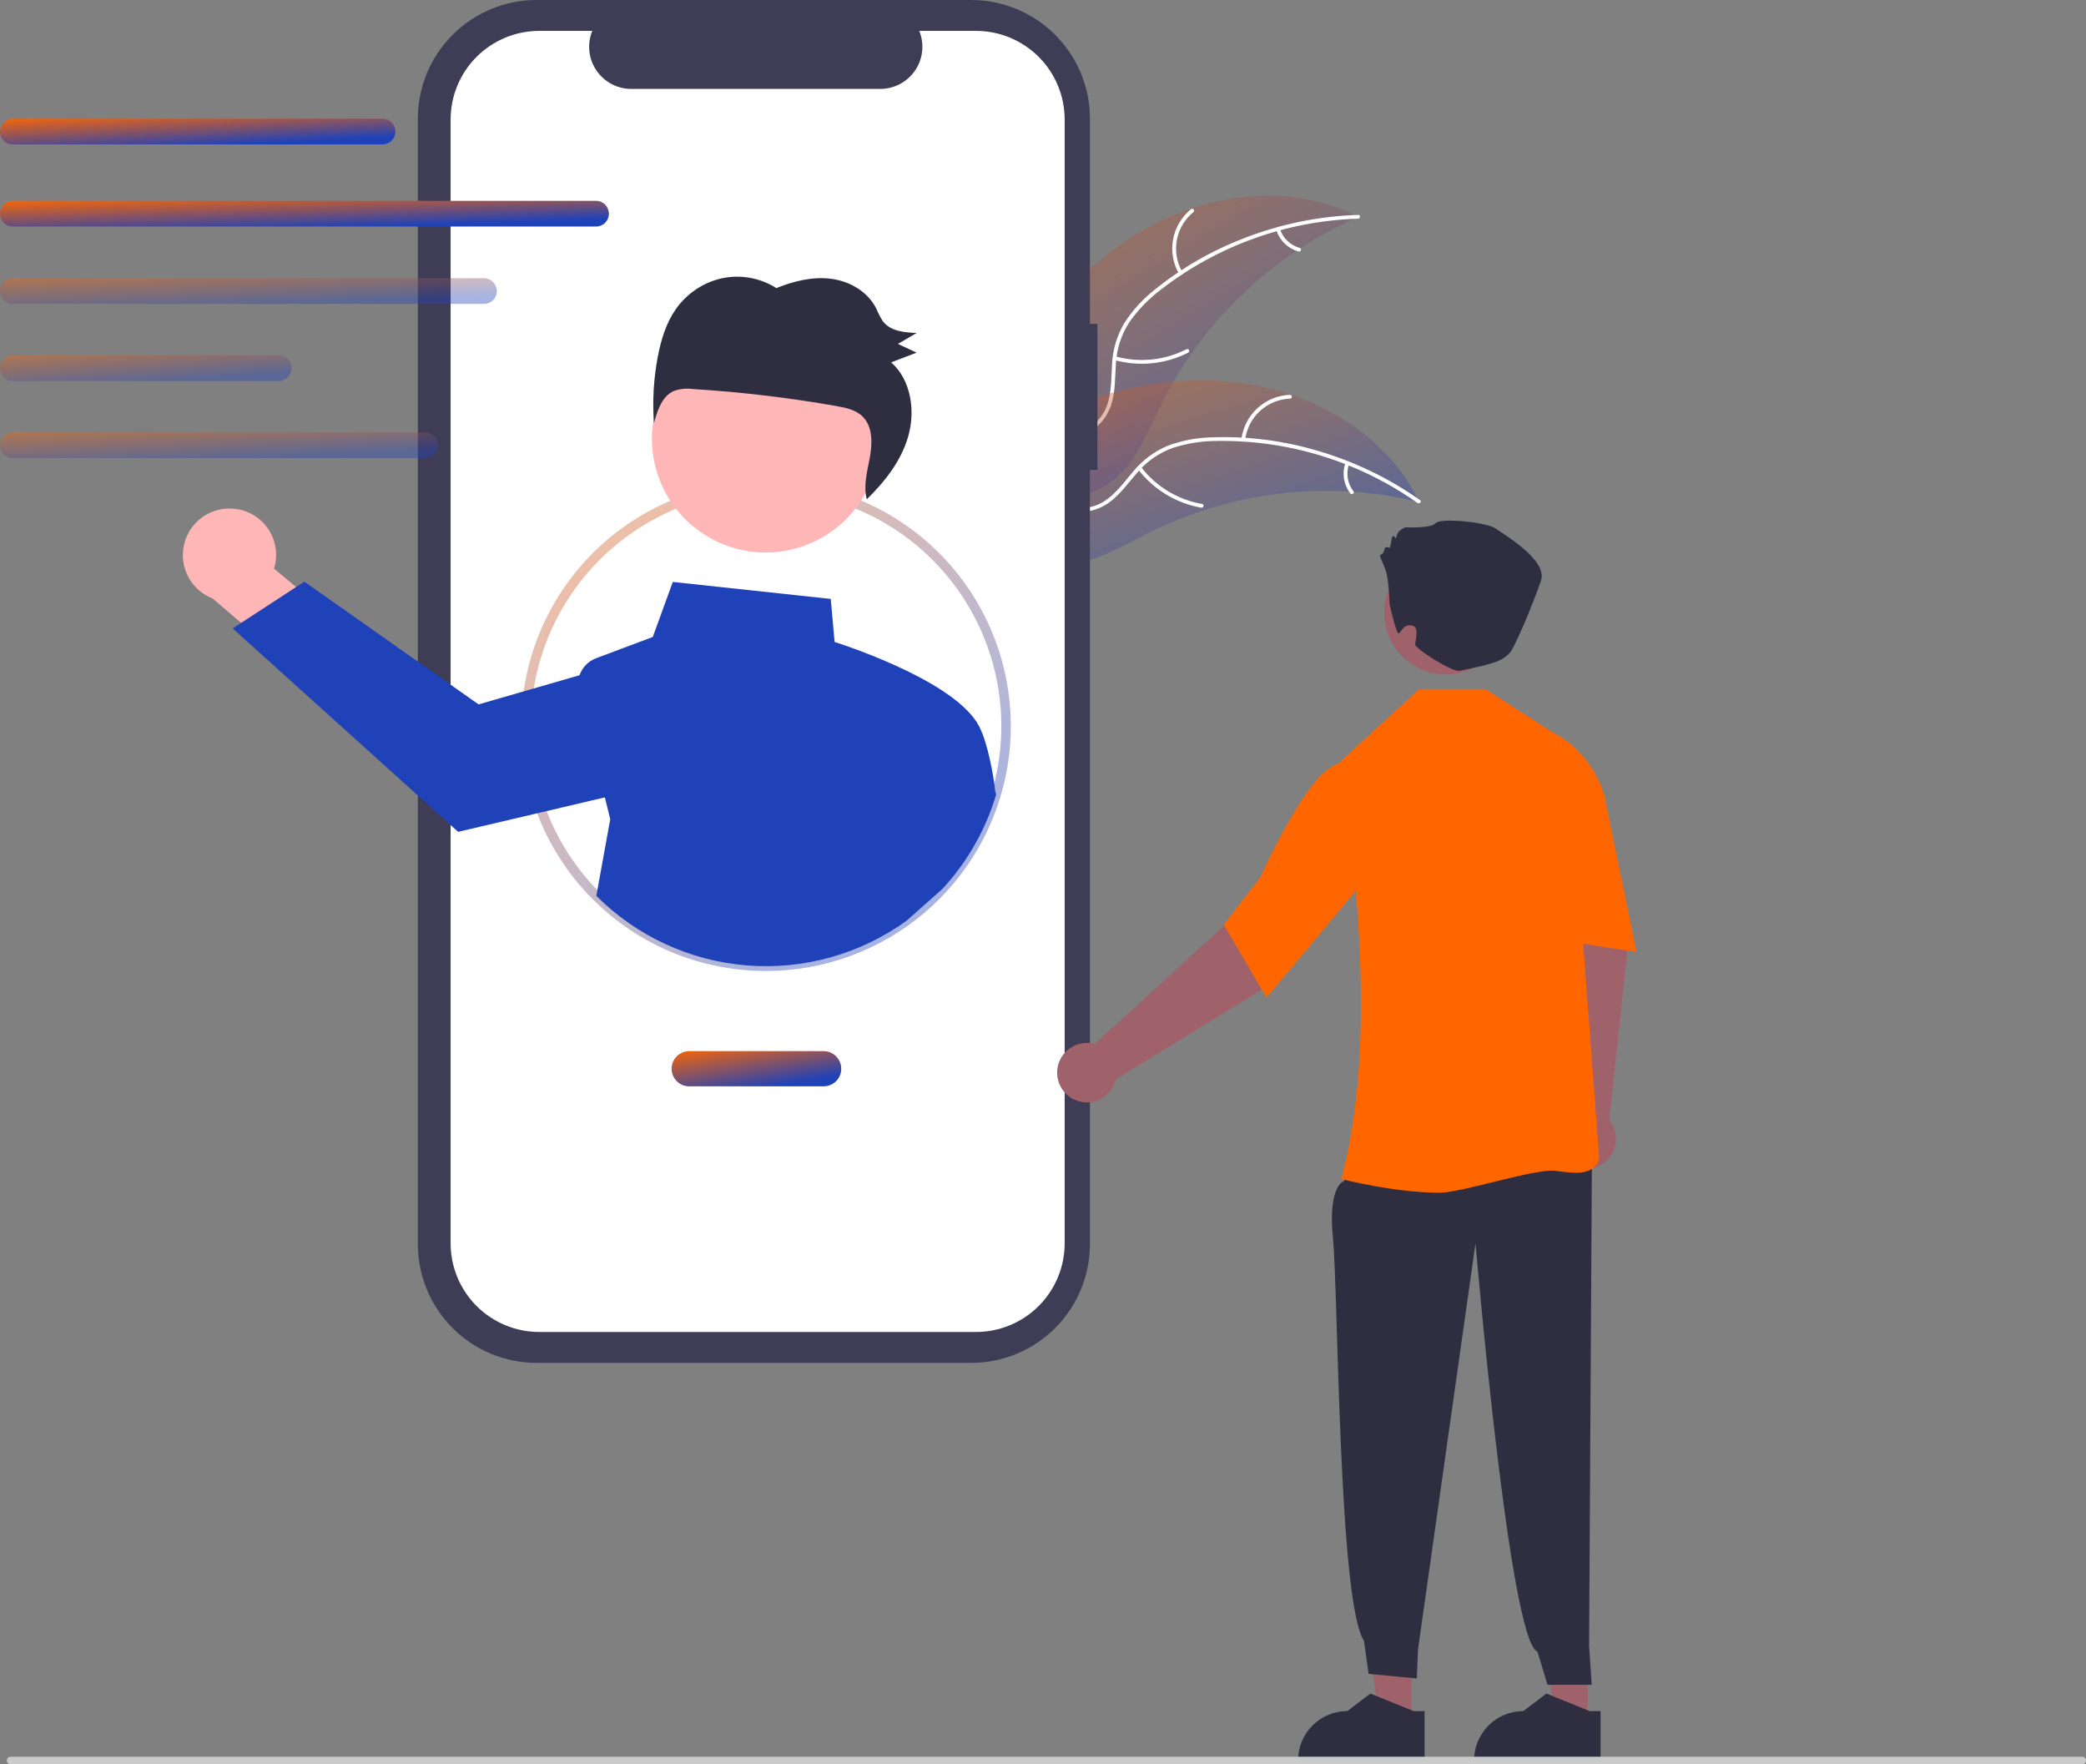 <svg width="590" height="499" viewBox="0 0 590 499" fill="none" xmlns="http://www.w3.org/2000/svg">
<rect x="0" y="0" width="590" height="499" fill="#808080" stroke="none"/>
<g clip-path="url(#clip0_318_256)">
<path d="M315.557 70.089C335.13 55.631 362.687 50.089 384.248 61.368C359.975 71.906 340.212 90.691 328.455 114.397C323.955 123.556 319.902 134.212 310.616 138.445C304.838 141.079 298.018 140.571 292.035 138.444C286.052 136.317 280.729 132.704 275.481 129.129L273.907 128.939C283.247 106.47 295.984 84.547 315.557 70.089Z" fill="url(#paint0_linear_318_256)" fill-opacity="0.4"/>
<path d="M384.074 61.848C363.943 62.479 344.521 69.436 328.569 81.733C325.088 84.319 322.036 87.438 319.526 90.974C317.192 94.498 315.845 98.582 315.624 102.803C315.339 106.734 315.502 110.789 314.266 114.582C313.605 116.515 312.542 118.285 311.148 119.778C309.754 121.271 308.061 122.453 306.178 123.245C301.539 125.342 296.422 125.647 291.409 125.771C285.842 125.909 280.058 125.964 274.996 128.585C274.382 128.903 273.925 127.932 274.538 127.615C283.346 123.055 293.638 126.03 302.896 123.316C307.215 122.05 311.179 119.474 312.914 115.165C314.43 111.396 314.265 107.215 314.52 103.232C314.675 99.112 315.837 95.092 317.904 91.524C320.226 87.871 323.153 84.64 326.558 81.969C334.13 75.834 342.62 70.927 351.716 67.428C362.075 63.378 373.051 61.129 384.169 60.78C384.857 60.758 384.758 61.827 384.074 61.848V61.848Z" fill="white"/>
<path d="M333.472 77.471C331.772 74.515 331.178 71.05 331.797 67.697C332.416 64.343 334.207 61.319 336.85 59.164C337.386 58.729 338.086 59.542 337.549 59.977C335.084 61.98 333.416 64.797 332.847 67.921C332.277 71.045 332.843 74.27 334.442 77.013C334.789 77.61 333.817 78.064 333.472 77.471V77.471Z" fill="white"/>
<path d="M315.505 100.791C322.22 102.667 329.394 101.944 335.599 98.766C336.214 98.451 336.671 99.421 336.057 99.736C329.594 103.031 322.126 103.768 315.143 101.8C314.478 101.612 314.844 100.604 315.505 100.791Z" fill="white"/>
<path d="M362.024 64.799C362.444 66.08 363.175 67.236 364.152 68.165C365.128 69.094 366.321 69.765 367.621 70.119C368.289 70.299 367.922 71.307 367.259 71.129C365.824 70.731 364.508 69.988 363.427 68.964C362.345 67.941 361.531 66.668 361.055 65.257C360.998 65.127 360.994 64.982 361.041 64.849C361.089 64.716 361.185 64.607 361.31 64.543C361.439 64.483 361.586 64.476 361.72 64.524C361.854 64.572 361.963 64.671 362.024 64.799H362.024Z" fill="white"/>
<path d="M401.343 141.961C400.923 141.861 400.503 141.76 400.076 141.666C394.423 140.348 388.672 139.491 382.88 139.103C382.433 139.066 381.979 139.035 381.532 139.011C367.568 138.227 353.579 140.042 340.278 144.364C334.987 146.089 329.834 148.214 324.865 150.72C318.003 154.182 310.838 158.481 303.451 159.446C302.681 159.555 301.906 159.617 301.128 159.63L273.797 130.874C273.768 130.777 273.732 130.687 273.702 130.59L272.559 129.491C272.806 129.344 273.065 129.197 273.313 129.05C273.456 128.964 273.605 128.884 273.748 128.798C273.845 128.743 273.943 128.688 274.028 128.633C274.06 128.614 274.092 128.596 274.118 128.584C274.203 128.528 274.287 128.486 274.366 128.436C275.814 127.609 277.271 126.79 278.737 125.98C278.743 125.974 278.743 125.974 278.756 125.974C289.938 119.831 301.731 114.567 313.948 111.261C314.315 111.161 314.689 111.055 315.069 110.969C320.584 109.509 326.209 108.503 331.888 107.959C334.999 107.672 338.122 107.542 341.246 107.57C349.317 107.658 357.325 109.016 364.974 111.592C380.223 116.73 393.658 126.688 400.807 140.872C400.99 141.235 401.167 141.592 401.343 141.961Z" fill="url(#paint1_linear_318_256)" fill-opacity="0.4"/>
<path d="M400.916 142.243C384.462 130.627 364.766 124.49 344.626 124.704C340.289 124.673 335.975 125.326 331.841 126.638C327.856 128.047 324.321 130.497 321.603 133.734C319.008 136.701 316.698 140.037 313.427 142.321C311.735 143.466 309.821 144.24 307.809 144.593C305.797 144.946 303.733 144.87 301.753 144.369C296.786 143.25 292.518 140.413 288.44 137.494C283.912 134.253 279.261 130.815 273.641 129.86C272.96 129.744 273.179 128.694 273.859 128.81C283.637 130.471 290.064 139.043 299.089 142.45C303.301 144.039 308.017 144.369 311.996 141.972C315.476 139.877 317.862 136.439 320.463 133.412C323.068 130.215 326.417 127.705 330.216 126.101C334.269 124.582 338.551 123.764 342.878 123.682C352.618 123.342 362.351 124.535 371.72 127.218C382.43 130.22 392.548 135.033 401.635 141.447C402.197 141.844 401.475 142.638 400.917 142.243L400.916 142.243Z" fill="white"/>
<path d="M351.107 124.253C351.53 120.869 353.142 117.746 355.655 115.441C358.168 113.136 361.419 111.799 364.827 111.669C365.517 111.645 365.586 112.716 364.896 112.74C361.722 112.854 358.694 114.1 356.358 116.251C354.022 118.403 352.532 121.318 352.157 124.471C352.075 125.157 351.025 124.934 351.107 124.253H351.107Z" fill="white"/>
<path d="M322.721 132.056C326.952 137.597 333.116 141.339 339.984 142.537C340.664 142.655 340.445 143.705 339.765 143.587C332.621 142.327 326.214 138.419 321.824 132.644C321.406 132.093 322.305 131.508 322.721 132.056V132.056Z" fill="white"/>
<path d="M381.534 131.324C381.098 132.599 380.985 133.963 381.206 135.292C381.427 136.622 381.974 137.876 382.8 138.942C383.225 139.487 382.325 140.071 381.903 139.53C380.997 138.348 380.393 136.963 380.146 135.494C379.899 134.026 380.015 132.519 380.484 131.106C380.517 130.969 380.601 130.85 380.719 130.772C380.837 130.695 380.98 130.666 381.119 130.69C381.257 130.72 381.379 130.803 381.457 130.922C381.535 131.04 381.563 131.185 381.534 131.324V131.324Z" fill="white"/>
<path d="M310.393 91.598H308.275V33.58C308.275 29.17 307.407 24.803 305.719 20.729C304.031 16.655 301.558 12.953 298.439 9.835C295.321 6.717 291.619 4.244 287.545 2.556C283.47 0.869 279.104 2.37731e-06 274.694 0H151.766C147.356 -9.50886e-06 142.989 0.869 138.915 2.556C134.841 4.244 131.139 6.717 128.02 9.835C124.902 12.953 122.428 16.655 120.741 20.729C119.053 24.803 118.185 29.17 118.185 33.58V351.874C118.185 360.78 121.723 369.321 128.02 375.619C134.318 381.916 142.86 385.454 151.766 385.454H274.693C283.6 385.454 292.141 381.916 298.439 375.619C304.737 369.322 308.275 360.78 308.275 351.875V132.897H310.393V91.598Z" fill="#3F3D56"/>
<path d="M276.048 8.736H260.002C260.74 10.545 261.021 12.508 260.822 14.451C260.623 16.395 259.948 18.26 258.859 19.881C257.769 21.503 256.297 22.831 254.573 23.75C252.848 24.669 250.924 25.15 248.971 25.15H178.547C176.593 25.15 174.669 24.669 172.945 23.75C171.221 22.831 169.749 21.503 168.659 19.881C167.569 18.26 166.895 16.395 166.695 14.451C166.496 12.508 166.778 10.545 167.516 8.736H152.529C145.877 8.736 139.499 11.378 134.795 16.081C130.092 20.784 127.45 27.162 127.45 33.813V351.641C127.45 354.934 128.099 358.195 129.359 361.237C130.619 364.28 132.467 367.044 134.795 369.373C137.124 371.702 139.889 373.549 142.931 374.809C145.974 376.069 149.235 376.718 152.529 376.718H276.048C279.341 376.718 282.602 376.069 285.645 374.809C288.688 373.549 291.452 371.702 293.781 369.373C296.11 367.044 297.957 364.28 299.217 361.238C300.478 358.195 301.126 354.934 301.126 351.641V33.813C301.126 27.162 298.484 20.784 293.781 16.081C289.078 11.378 282.699 8.736 276.048 8.736Z" fill="white"/>
<path d="M216.661 274.619C207.566 274.628 198.557 272.843 190.152 269.366C181.747 265.889 174.11 260.789 167.679 254.358C161.247 247.927 156.147 240.29 152.67 231.886C149.193 223.481 147.408 214.473 147.416 205.378C147.403 192.606 150.928 180.081 157.6 169.19C164.272 158.3 173.83 149.47 185.214 143.68C193.467 139.482 202.476 136.977 211.711 136.315C220.946 135.652 230.22 136.844 238.987 139.821C254.514 145.112 267.659 155.742 276.08 169.818C284.501 183.894 287.652 200.502 284.972 216.684C282.292 232.866 273.955 247.572 261.445 258.182C248.935 268.791 233.065 274.616 216.661 274.619L216.661 274.619ZM216.661 138.852C206.156 138.821 195.797 141.306 186.449 146.098C178.278 150.261 171.056 156.068 165.236 163.154C159.416 170.241 155.124 178.454 152.629 187.278C150.134 196.102 149.491 205.346 150.739 214.431C151.987 223.515 155.1 232.244 159.882 240.068C164.664 247.892 171.012 254.644 178.527 259.898C186.043 265.153 194.563 268.797 203.554 270.602C212.545 272.407 221.812 272.334 230.773 270.388C239.735 268.442 248.197 264.664 255.629 259.292C259.222 256.699 262.545 253.751 265.546 250.492C274.326 240.994 280.145 229.142 282.29 216.387C284.436 203.632 282.816 190.529 277.628 178.681C272.44 166.833 263.909 156.755 253.081 149.681C242.252 142.607 229.596 138.843 216.661 138.852Z" fill="url(#paint2_linear_318_256)" fill-opacity="0.4"/>
<path d="M66.617 143.929C68.518 144.167 70.343 144.819 71.965 145.839C73.586 146.859 74.964 148.222 76.002 149.832C77.039 151.442 77.711 153.26 77.97 155.158C78.229 157.056 78.069 158.988 77.5 160.817L100.507 179.98L92.271 196.801L60.161 169.283C57.151 168.124 54.671 165.902 53.19 163.037C51.71 160.172 51.331 156.863 52.127 153.738C52.923 150.613 54.838 147.888 57.508 146.08C60.179 144.272 63.42 143.507 66.617 143.929L66.617 143.929Z" fill="#FFB6B6"/>
<path d="M281.49 223.842C281.029 218.883 279.121 209.967 277.503 206.67C272.527 193.647 240.377 182.944 236.06 181.564L234.965 169.391L190.295 164.584L184.628 180.152L168.607 186.162C167.519 186.568 166.535 187.209 165.724 188.04C164.913 188.871 164.297 189.871 163.918 190.969L149.544 195.123L135.36 199.223L86.083 164.503L83.756 166.024L68.206 176.17L65.807 177.736L129.576 235.265L153.264 229.708L171.078 225.517L172.598 231.69L168.661 253.376C180.068 264.787 195.168 271.761 211.252 273.046C227.336 274.332 243.351 269.845 256.426 260.391L266.546 251.412C273.599 243.786 278.805 234.642 281.762 224.684L281.49 223.842Z" fill="#2042B8"/>
<path d="M226.664 154.628C243.527 149.045 252.671 130.85 247.088 113.989C241.505 97.127 223.309 87.983 206.446 93.566C189.583 99.149 180.439 117.344 186.022 134.206C191.605 151.068 209.801 160.211 226.664 154.628Z" fill="#FFB6B6"/>
<path d="M191.151 87.433C194.278 82.968 198.97 79.843 204.296 78.678C209.561 77.595 215.041 78.6 219.579 81.481C224.514 79.493 229.835 78.175 235.063 78.845C240.291 79.516 245.414 82.435 247.833 87.246C248.342 88.492 248.959 89.691 249.678 90.829C251.809 93.672 255.77 94.041 259.267 94.177C257.499 95.209 255.73 96.24 253.961 97.271C255.724 98.092 257.487 98.914 259.25 99.735C256.851 100.651 254.452 101.566 252.053 102.482C257.636 107.39 258.987 116.124 256.872 123.447C254.871 130.38 250.282 136.217 245.157 141.213C244.158 137.485 245.257 133.443 245.99 129.583C246.763 125.504 246.887 120.735 244.031 117.856C242.105 115.914 239.279 115.327 236.614 114.855C223.173 112.478 209.608 110.868 195.984 110.031C194.161 109.78 192.304 109.969 190.569 110.584C187.253 112.058 185.921 116.103 184.961 119.691C184.5 113.394 184.868 107.064 186.054 100.863C186.963 96.117 188.395 91.366 191.151 87.433Z" fill="#2F2E41"/>
<path d="M232.954 307.242H194.937C193.617 307.242 192.351 306.718 191.417 305.784C190.483 304.85 189.959 303.584 189.959 302.264C189.959 300.944 190.483 299.677 191.417 298.744C192.351 297.81 193.617 297.286 194.937 297.286H232.954C234.275 297.286 235.541 297.81 236.475 298.744C237.408 299.677 237.933 300.944 237.933 302.264C237.933 303.584 237.408 304.85 236.475 305.784C235.541 306.718 234.275 307.242 232.954 307.242Z" fill="url(#paint3_linear_318_256)"/>
<path d="M108.206 40.844H3.637C2.674 40.842 1.75 40.458 1.069 39.776C0.388 39.094 0.006 38.17 0.006 37.207C0.006 36.243 0.388 35.319 1.069 34.637C1.75 33.955 2.674 33.572 3.637 33.57H108.206C109.171 33.57 110.096 33.953 110.778 34.635C111.46 35.317 111.843 36.242 111.843 37.207C111.843 38.171 111.46 39.096 110.778 39.778C110.096 40.46 109.171 40.844 108.206 40.844Z" fill="url(#paint4_linear_318_256)"/>
<path d="M168.581 64.072H3.637C2.672 64.072 1.747 63.688 1.065 63.007C0.383 62.325 0 61.4 0 60.435C0 59.471 0.383 58.546 1.065 57.864C1.747 57.182 2.672 56.798 3.637 56.798H168.581C169.545 56.798 170.47 57.182 171.152 57.864C171.835 58.546 172.218 59.471 172.218 60.435C172.218 61.4 171.835 62.325 171.152 63.007C170.47 63.688 169.545 64.072 168.581 64.072Z" fill="url(#paint5_linear_318_256)"/>
<path d="M136.884 85.955H3.637C2.672 85.955 1.747 85.572 1.065 84.89C0.383 84.208 0 83.283 0 82.318C0 81.354 0.383 80.429 1.065 79.747C1.747 79.065 2.672 78.682 3.637 78.682H136.884C137.848 78.682 138.773 79.065 139.455 79.747C140.138 80.429 140.521 81.354 140.521 82.318C140.521 83.283 140.138 84.208 139.455 84.89C138.773 85.572 137.848 85.955 136.884 85.955Z" fill="url(#paint6_linear_318_256)" fill-opacity="0.4"/>
<path d="M78.774 107.758H3.637C2.672 107.758 1.747 107.375 1.065 106.693C0.383 106.011 0 105.086 0 104.121C0 103.157 0.383 102.232 1.065 101.55C1.747 100.868 2.672 100.484 3.637 100.484H78.774C79.738 100.484 80.663 100.868 81.346 101.55C82.028 102.232 82.411 103.157 82.411 104.121C82.411 105.086 82.028 106.011 81.346 106.693C80.663 107.375 79.738 107.758 78.774 107.758Z" fill="url(#paint7_linear_318_256)" fill-opacity="0.4"/>
<path d="M120.281 129.559H3.637C2.673 129.557 1.75 129.173 1.069 128.492C0.388 127.81 0.006 126.886 0.006 125.922C0.006 124.959 0.388 124.034 1.069 123.353C1.75 122.671 2.673 122.287 3.637 122.285H120.281C121.245 122.287 122.169 122.671 122.849 123.353C123.53 124.034 123.912 124.959 123.912 125.922C123.912 126.886 123.53 127.81 122.849 128.492C122.169 129.173 121.245 129.557 120.281 129.559Z" fill="url(#paint8_linear_318_256)" fill-opacity="0.4"/>
<path d="M449.018 485.348L439.645 485.347L435.187 449.198L449.019 449.199L449.018 485.348Z" fill="#9F616A"/>
<path d="M452.705 498.318L416.923 498.316V497.864C416.923 494.17 418.391 490.628 421.002 488.016C423.614 485.405 427.157 483.937 430.85 483.937H430.851L437.387 478.979L449.582 483.938L452.706 483.938L452.705 498.318Z" fill="#2F2E41"/>
<path d="M443.557 315.457L439.423 265.061L436.176 246.145L454.357 242.13L460.39 268.027L455.134 316.856C456.194 318.155 456.841 319.741 456.993 321.411C457.145 323.081 456.794 324.758 455.985 326.227C455.176 327.696 453.946 328.89 452.454 329.655C450.962 330.42 449.275 330.721 447.61 330.52C445.945 330.319 444.378 329.624 443.111 328.526C441.844 327.428 440.934 325.976 440.498 324.357C440.062 322.737 440.121 321.025 440.666 319.439C441.211 317.853 442.218 316.466 443.557 315.457H443.557Z" fill="#9F616A"/>
<path d="M399.233 485.348L389.861 485.347L385.402 449.198L399.235 449.199L399.233 485.348Z" fill="#9F616A"/>
<path d="M384.235 326.882L380.08 334.068C380.08 334.068 375.515 335.315 377.007 350.196C378.499 365.077 378.563 453.243 385.785 464.092L387.092 473.409L400.73 474.712L401.074 466.446L417.335 351.601C417.335 351.601 426.913 464.342 434.836 467.101L437.697 476.493L450.196 476.499L449.458 465.43L450.264 325.717L384.235 326.882Z" fill="#2F2E41"/>
<path d="M379.666 333.521L379.379 333.447C387.955 301.373 385.481 259.84 379.426 215.241L379.426 215.057L401.316 195.008H420.324L439.168 207.168C451.351 213.258 454.119 226.156 454.146 226.286L454.164 226.378L446.7 252.431L452.323 327.776L452.33 327.863L452.298 327.944C450.478 332.558 445.601 331.901 439.954 331.14C434.318 330.38 413.545 337.33 407.176 337.33C394.729 337.33 380.556 333.749 379.666 333.521Z" fill="#FF6600"/>
<path d="M435.222 217.322L443.388 213.77L454.147 226.96L462.868 269.227L432.997 264.702L435.222 217.322Z" fill="#FF6600"/>
<path d="M309.621 295.263L346.951 261.153L359.925 247.009L374.227 258.93L357.437 279.55L315.6 305.274C315.221 306.908 314.363 308.391 313.135 309.533C311.907 310.675 310.365 311.423 308.708 311.683C307.052 311.942 305.355 311.7 303.837 310.988C302.319 310.276 301.048 309.126 300.188 307.686C299.329 306.246 298.919 304.583 299.012 302.908C299.105 301.234 299.697 299.626 300.711 298.29C301.725 296.955 303.115 295.953 304.703 295.413C306.291 294.874 308.004 294.822 309.621 295.263L309.621 295.263Z" fill="#9F616A"/>
<path d="M346.139 261.524L356.478 248.098C356.563 247.906 365.142 228.738 372.577 220.41C380.204 211.866 386.209 216.235 386.269 216.283L386.418 216.395L386.833 247.944L358.205 282.15L346.139 261.524Z" fill="#FF6600"/>
<path d="M426.135 176.123C427.676 166.624 421.225 157.674 411.726 156.133C402.227 154.592 393.276 161.042 391.735 170.541C390.193 180.04 396.644 188.99 406.143 190.531C415.643 192.073 424.593 185.622 426.135 176.123Z" fill="#9F616A"/>
<path d="M393.004 170.746C393.004 170.746 392.865 164.62 392.09 161.91C391.316 159.199 389.767 156.876 390.541 156.876C391.316 156.876 391.703 154.94 391.703 154.94C391.703 154.94 392.477 154.553 392.865 154.94C393.252 155.327 393.639 152.23 393.639 152.23C393.639 152.23 394.026 151.068 394.413 151.842C394.801 152.617 394.801 152.23 395.188 151.068C395.575 149.906 397.511 149.132 397.511 149.132C397.511 149.132 404.869 149.519 406.03 147.97C407.192 146.422 420.358 147.583 423.068 149.519C425.779 151.455 437.783 158.425 435.847 164.233C433.91 170.041 428.337 183.414 426.94 184.755C424.732 186.875 423.203 187.639 412.753 189.719C410.707 190.125 400.268 183.45 400.268 182.288C400.268 181.127 401.527 177.443 399.504 176.937C396.446 176.173 396.102 180.038 395.327 178.877C394.553 177.715 393.004 170.746 393.004 170.746Z" fill="#2F2E41"/>
<path d="M402.921 498.318L367.139 498.316V497.864C367.139 494.17 368.606 490.628 371.218 488.016C373.83 485.405 377.372 483.937 381.066 483.937H381.067L387.603 478.979L399.798 483.938L402.921 483.938L402.921 498.318Z" fill="#2F2E41"/>
<path d="M588.922 499H3.012C2.726 499 2.452 498.886 2.25 498.684C2.048 498.482 1.935 498.208 1.935 497.922C1.935 497.636 2.048 497.362 2.25 497.16C2.452 496.958 2.726 496.845 3.012 496.845H588.922C589.208 496.845 589.482 496.958 589.684 497.16C589.886 497.362 590 497.636 590 497.922C590 498.208 589.886 498.482 589.684 498.684C589.482 498.886 589.208 499 588.922 499Z" fill="#CACACA"/>
</g>
<defs>
<linearGradient id="paint0_linear_318_256" x1="264.385" y1="55.396" x2="323.061" y2="151.455" gradientUnits="userSpaceOnUse">
<stop stop-color="#FF6600"/>
<stop offset="1" stop-color="#2042B8"/>
</linearGradient>
<linearGradient id="paint1_linear_318_256" x1="261.444" y1="107.591" x2="284.99" y2="180.938" gradientUnits="userSpaceOnUse">
<stop stop-color="#FF6600"/>
<stop offset="1" stop-color="#2042B8"/>
</linearGradient>
<linearGradient id="paint2_linear_318_256" x1="135.464" y1="136.203" x2="240.265" y2="268.186" gradientUnits="userSpaceOnUse">
<stop stop-color="#FF6600"/>
<stop offset="1" stop-color="#2042B8"/>
</linearGradient>
<linearGradient id="paint3_linear_318_256" x1="185.819" y1="297.291" x2="188.301" y2="312.353" gradientUnits="userSpaceOnUse">
<stop stop-color="#FF6600"/>
<stop offset="1" stop-color="#2042B8"/>
</linearGradient>
<linearGradient id="paint4_linear_318_256" x1="-9.646" y1="33.573" x2="-9.064" y2="44.846" gradientUnits="userSpaceOnUse">
<stop stop-color="#FF6600"/>
<stop offset="1" stop-color="#2042B8"/>
</linearGradient>
<linearGradient id="paint5_linear_318_256" x1="-14.863" y1="56.802" x2="-14.484" y2="68.092" gradientUnits="userSpaceOnUse">
<stop stop-color="#FF6600"/>
<stop offset="1" stop-color="#2042B8"/>
</linearGradient>
<linearGradient id="paint6_linear_318_256" x1="-12.127" y1="78.685" x2="-11.663" y2="89.969" gradientUnits="userSpaceOnUse">
<stop stop-color="#FF6600"/>
<stop offset="1" stop-color="#2042B8"/>
</linearGradient>
<linearGradient id="paint7_linear_318_256" x1="-7.112" y1="100.488" x2="-6.324" y2="111.735" gradientUnits="userSpaceOnUse">
<stop stop-color="#FF6600"/>
<stop offset="1" stop-color="#2042B8"/>
</linearGradient>
<linearGradient id="paint8_linear_318_256" x1="-10.687" y1="122.289" x2="-10.162" y2="133.567" gradientUnits="userSpaceOnUse">
<stop stop-color="#FF6600"/>
<stop offset="1" stop-color="#2042B8"/>
</linearGradient>
<clipPath id="clip0_318_256">
<rect width="590" height="499" fill="white"/>
</clipPath>
</defs>
</svg>
